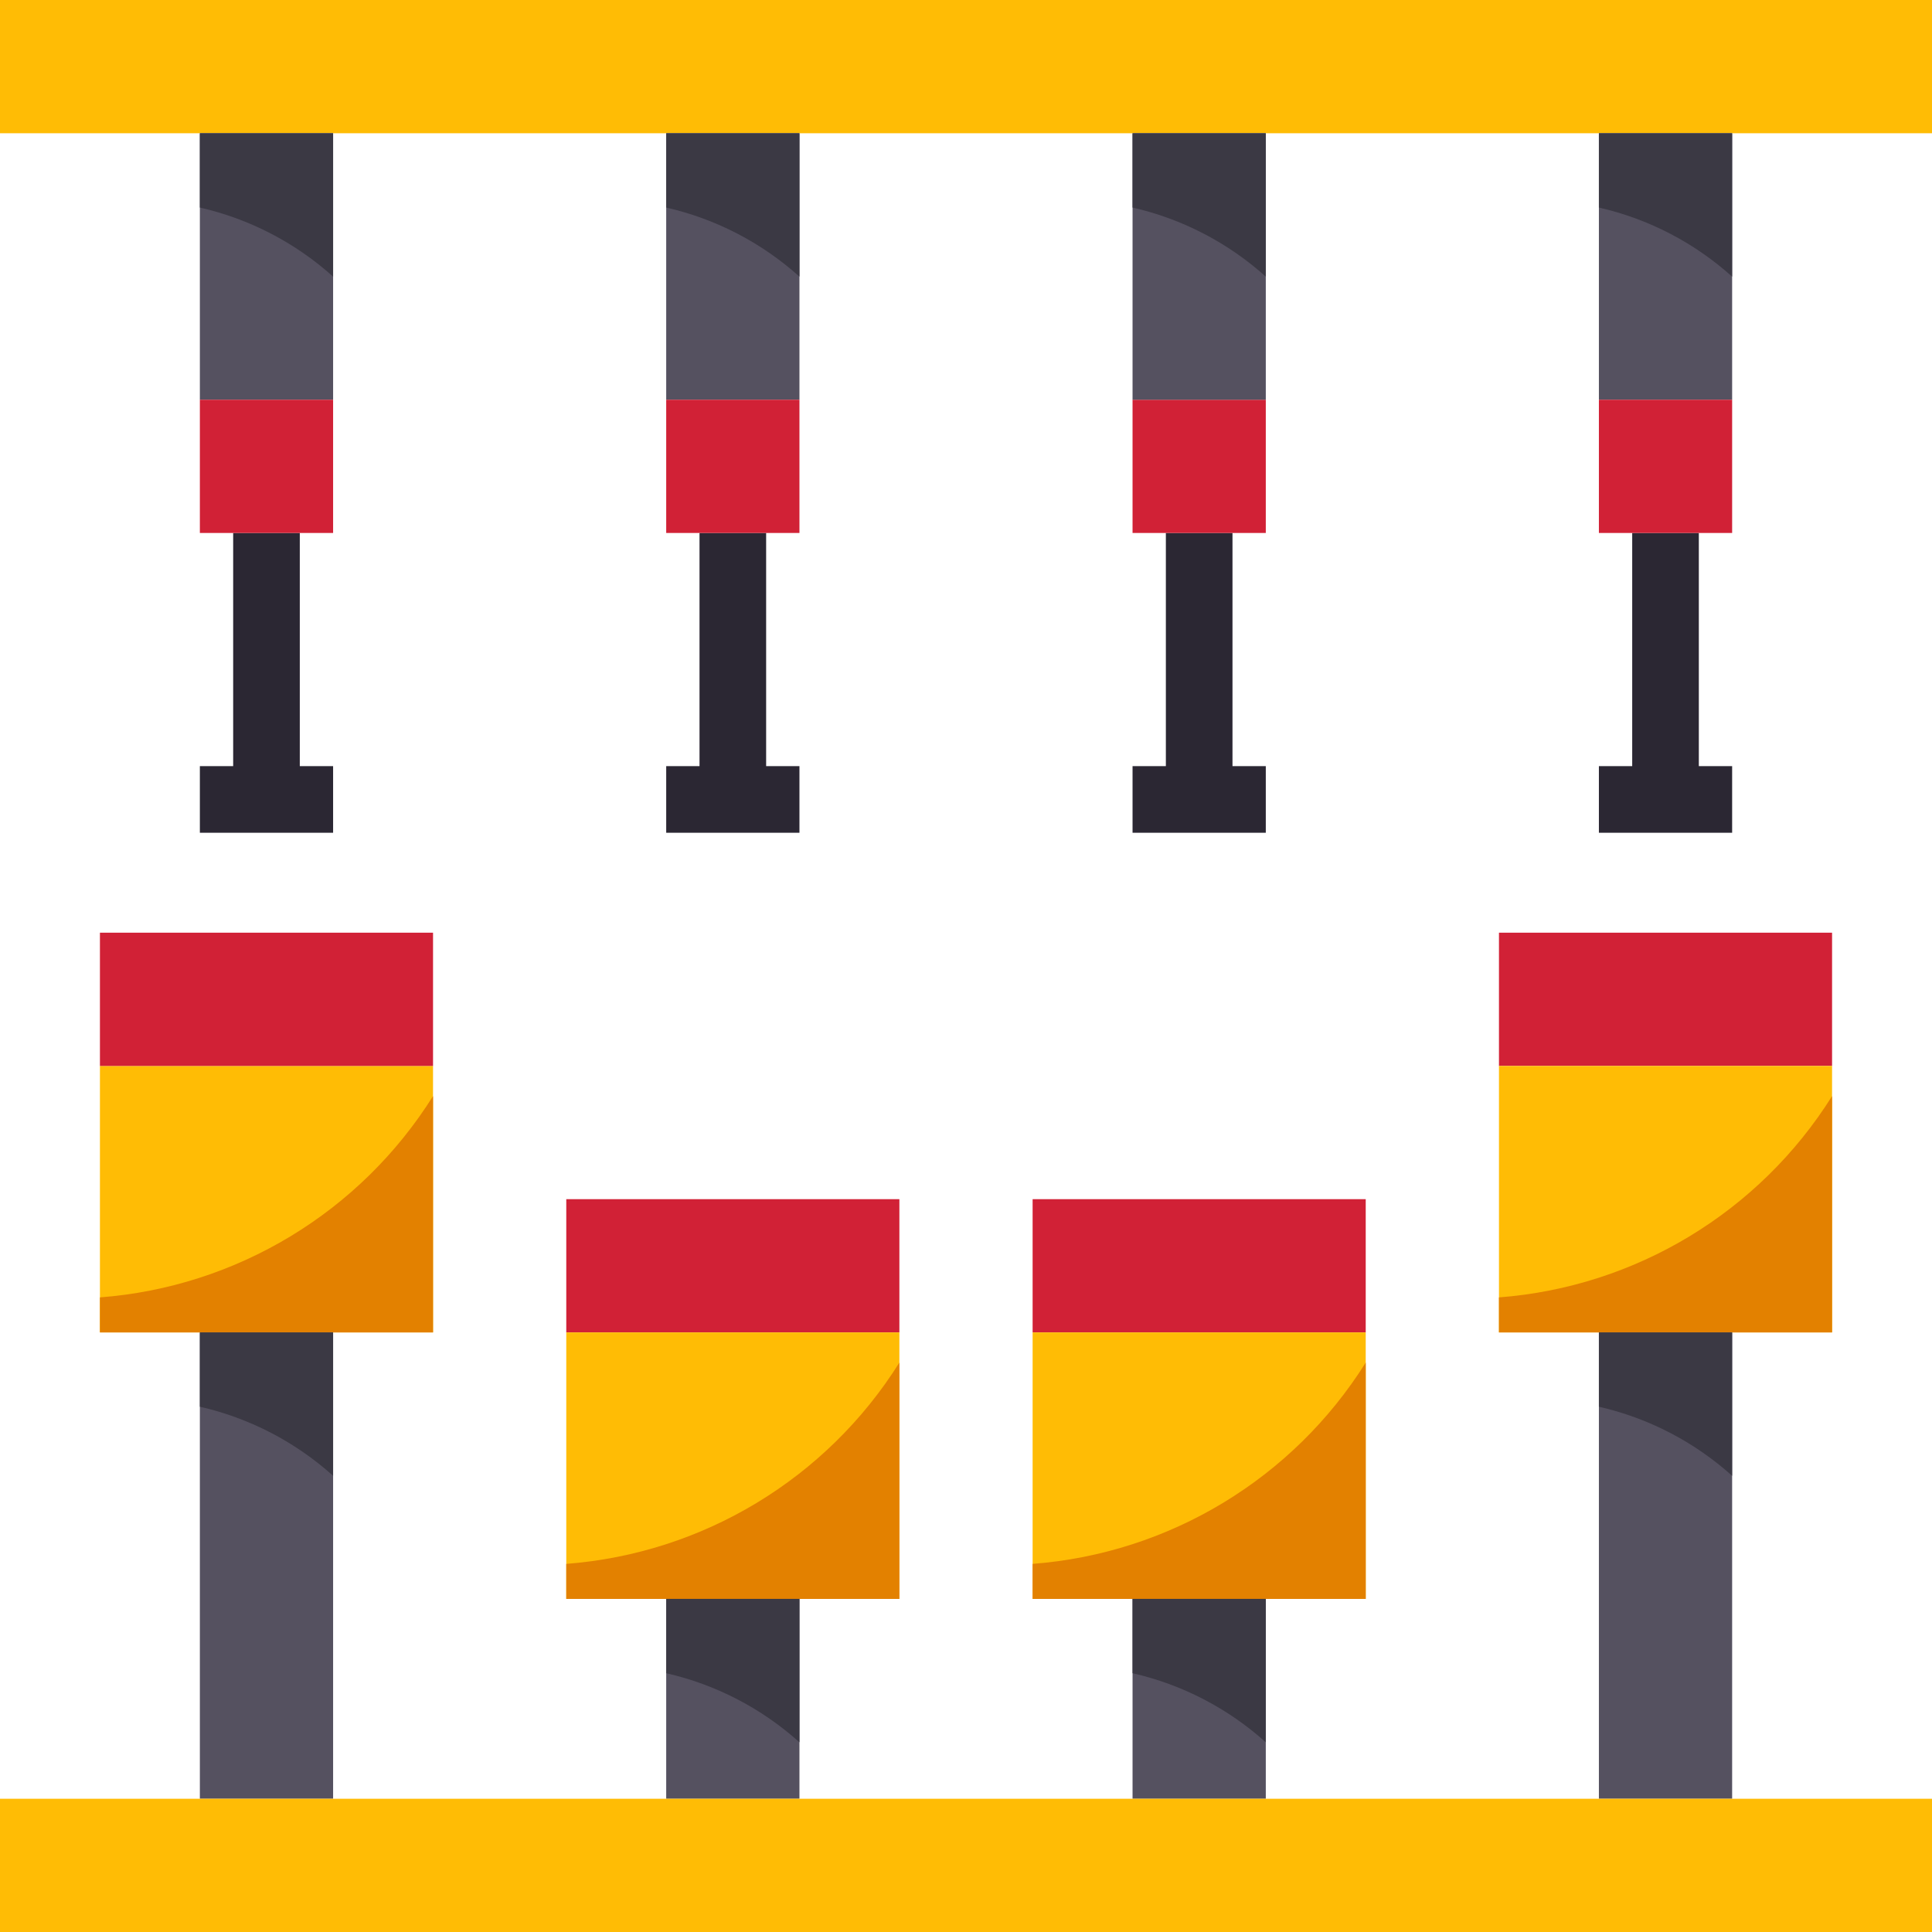 <?xml version="1.0" encoding="iso-8859-1"?>
<!-- Generator: Adobe Illustrator 19.0.0, SVG Export Plug-In . SVG Version: 6.00 Build 0)  -->
<svg version="1.1" id="Capa_1" xmlns="http://www.w3.org/2000/svg" xmlns:xlink="http://www.w3.org/1999/xlink" x="0px" y="0px"
	 viewBox="0 0 512 512" style="enable-background:new 0 0 512 512;" xml:space="preserve">
<rect x="52.966" y="353.103" style="fill:#555160;" width="35.31" height="123.586"/>
<rect x="26.483" y="282.483" style="fill:#FFBC05;" width="88.276" height="70.621"/>
<g>
	<rect x="26.483" y="247.172" style="fill:#D12136;" width="88.276" height="35.31"/>
	<rect x="150.069" y="317.793" style="fill:#D12136;" width="88.276" height="35.31"/>
	<rect x="273.655" y="317.793" style="fill:#D12136;" width="88.276" height="35.31"/>
	<rect x="397.241" y="247.172" style="fill:#D12136;" width="88.276" height="35.31"/>
</g>
<g>
	<rect x="423.724" y="353.103" style="fill:#555160;" width="35.31" height="123.586"/>
	<rect x="300.138" y="423.724" style="fill:#555160;" width="35.31" height="52.966"/>
	<rect x="176.552" y="423.724" style="fill:#555160;" width="35.31" height="52.966"/>
</g>
<g>
	<rect y="476.69" style="fill:#FFBC05;" width="512" height="35.31"/>
	<rect style="fill:#FFBC05;" width="512" height="35.31"/>
</g>
<g>
	<rect x="61.793" y="141.241" style="fill:#2B2733;" width="17.655" height="70.621"/>
	<rect x="52.966" y="203.034" style="fill:#2B2733;" width="35.31" height="17.655"/>
	<rect x="185.379" y="141.241" style="fill:#2B2733;" width="17.655" height="70.621"/>
	<rect x="176.552" y="203.034" style="fill:#2B2733;" width="35.31" height="17.655"/>
	<rect x="308.966" y="141.241" style="fill:#2B2733;" width="17.655" height="70.621"/>
	<rect x="300.138" y="203.034" style="fill:#2B2733;" width="35.31" height="17.655"/>
	<rect x="432.552" y="141.241" style="fill:#2B2733;" width="17.655" height="70.621"/>
	<rect x="423.724" y="203.034" style="fill:#2B2733;" width="35.31" height="17.655"/>
</g>
<rect x="52.966" y="35.31" style="fill:#555160;" width="35.31" height="70.621"/>
<rect x="52.966" y="105.931" style="fill:#D12136;" width="35.31" height="35.31"/>
<rect x="176.552" y="35.31" style="fill:#555160;" width="35.31" height="70.621"/>
<g>
	<rect x="176.552" y="105.931" style="fill:#D12136;" width="35.31" height="35.31"/>
	<rect x="300.138" y="105.931" style="fill:#D12136;" width="35.31" height="35.31"/>
</g>
<g>
	<rect x="300.138" y="35.31" style="fill:#555160;" width="35.31" height="70.621"/>
	<rect x="423.724" y="35.31" style="fill:#555160;" width="35.31" height="70.621"/>
</g>
<rect x="423.724" y="105.931" style="fill:#D12136;" width="35.31" height="35.31"/>
<path style="fill:#E38100;" d="M26.483,343.826v9.278h88.276v-62.623C95.453,321.254,62.702,341.045,26.483,343.826z"/>
<rect x="150.069" y="353.103" style="fill:#FFBC05;" width="88.276" height="70.621"/>
<path style="fill:#E38100;" d="M150.069,414.446v9.278h88.276v-62.623C219.039,391.874,186.289,411.666,150.069,414.446z"/>
<rect x="273.655" y="353.103" style="fill:#FFBC05;" width="88.276" height="70.621"/>
<path style="fill:#E38100;" d="M273.655,414.446v9.278h88.276v-62.623C342.625,391.874,309.875,411.666,273.655,414.446z"/>
<rect x="397.241" y="282.483" style="fill:#FFBC05;" width="88.276" height="70.621"/>
<path style="fill:#E38100;" d="M397.241,343.826v9.278h88.276v-62.623C466.211,321.254,433.461,341.045,397.241,343.826z"/>
<g>
	<path style="fill:#3B3944;" d="M88.276,391.106v-38.003h-35.31v19.694C66.101,375.79,78.257,382.093,88.276,391.106z"/>
	<path style="fill:#3B3944;" d="M459.034,391.106v-38.003h-35.31v19.694C436.86,375.79,449.015,382.093,459.034,391.106z"/>
	<path style="fill:#3B3944;" d="M211.862,461.727v-38.003h-35.31v19.694C189.687,446.411,201.843,452.714,211.862,461.727z"/>
	<path style="fill:#3B3944;" d="M335.448,461.727v-38.003h-35.31v19.694C313.273,446.411,325.429,452.714,335.448,461.727z"/>
	<path style="fill:#3B3944;" d="M88.276,73.313V35.31h-35.31v19.694C66.101,57.997,78.257,64.3,88.276,73.313z"/>
	<path style="fill:#3B3944;" d="M211.862,73.313V35.31h-35.31v19.694C189.687,57.997,201.843,64.3,211.862,73.313z"/>
	<path style="fill:#3B3944;" d="M335.448,73.313V35.31h-35.31v19.694C313.273,57.997,325.429,64.3,335.448,73.313z"/>
	<path style="fill:#3B3944;" d="M459.034,73.313V35.31h-35.31v19.694C436.86,57.997,449.015,64.3,459.034,73.313z"/>
</g>
<g>
</g>
<g>
</g>
<g>
</g>
<g>
</g>
<g>
</g>
<g>
</g>
<g>
</g>
<g>
</g>
<g>
</g>
<g>
</g>
<g>
</g>
<g>
</g>
<g>
</g>
<g>
</g>
<g>
</g>
</svg>
